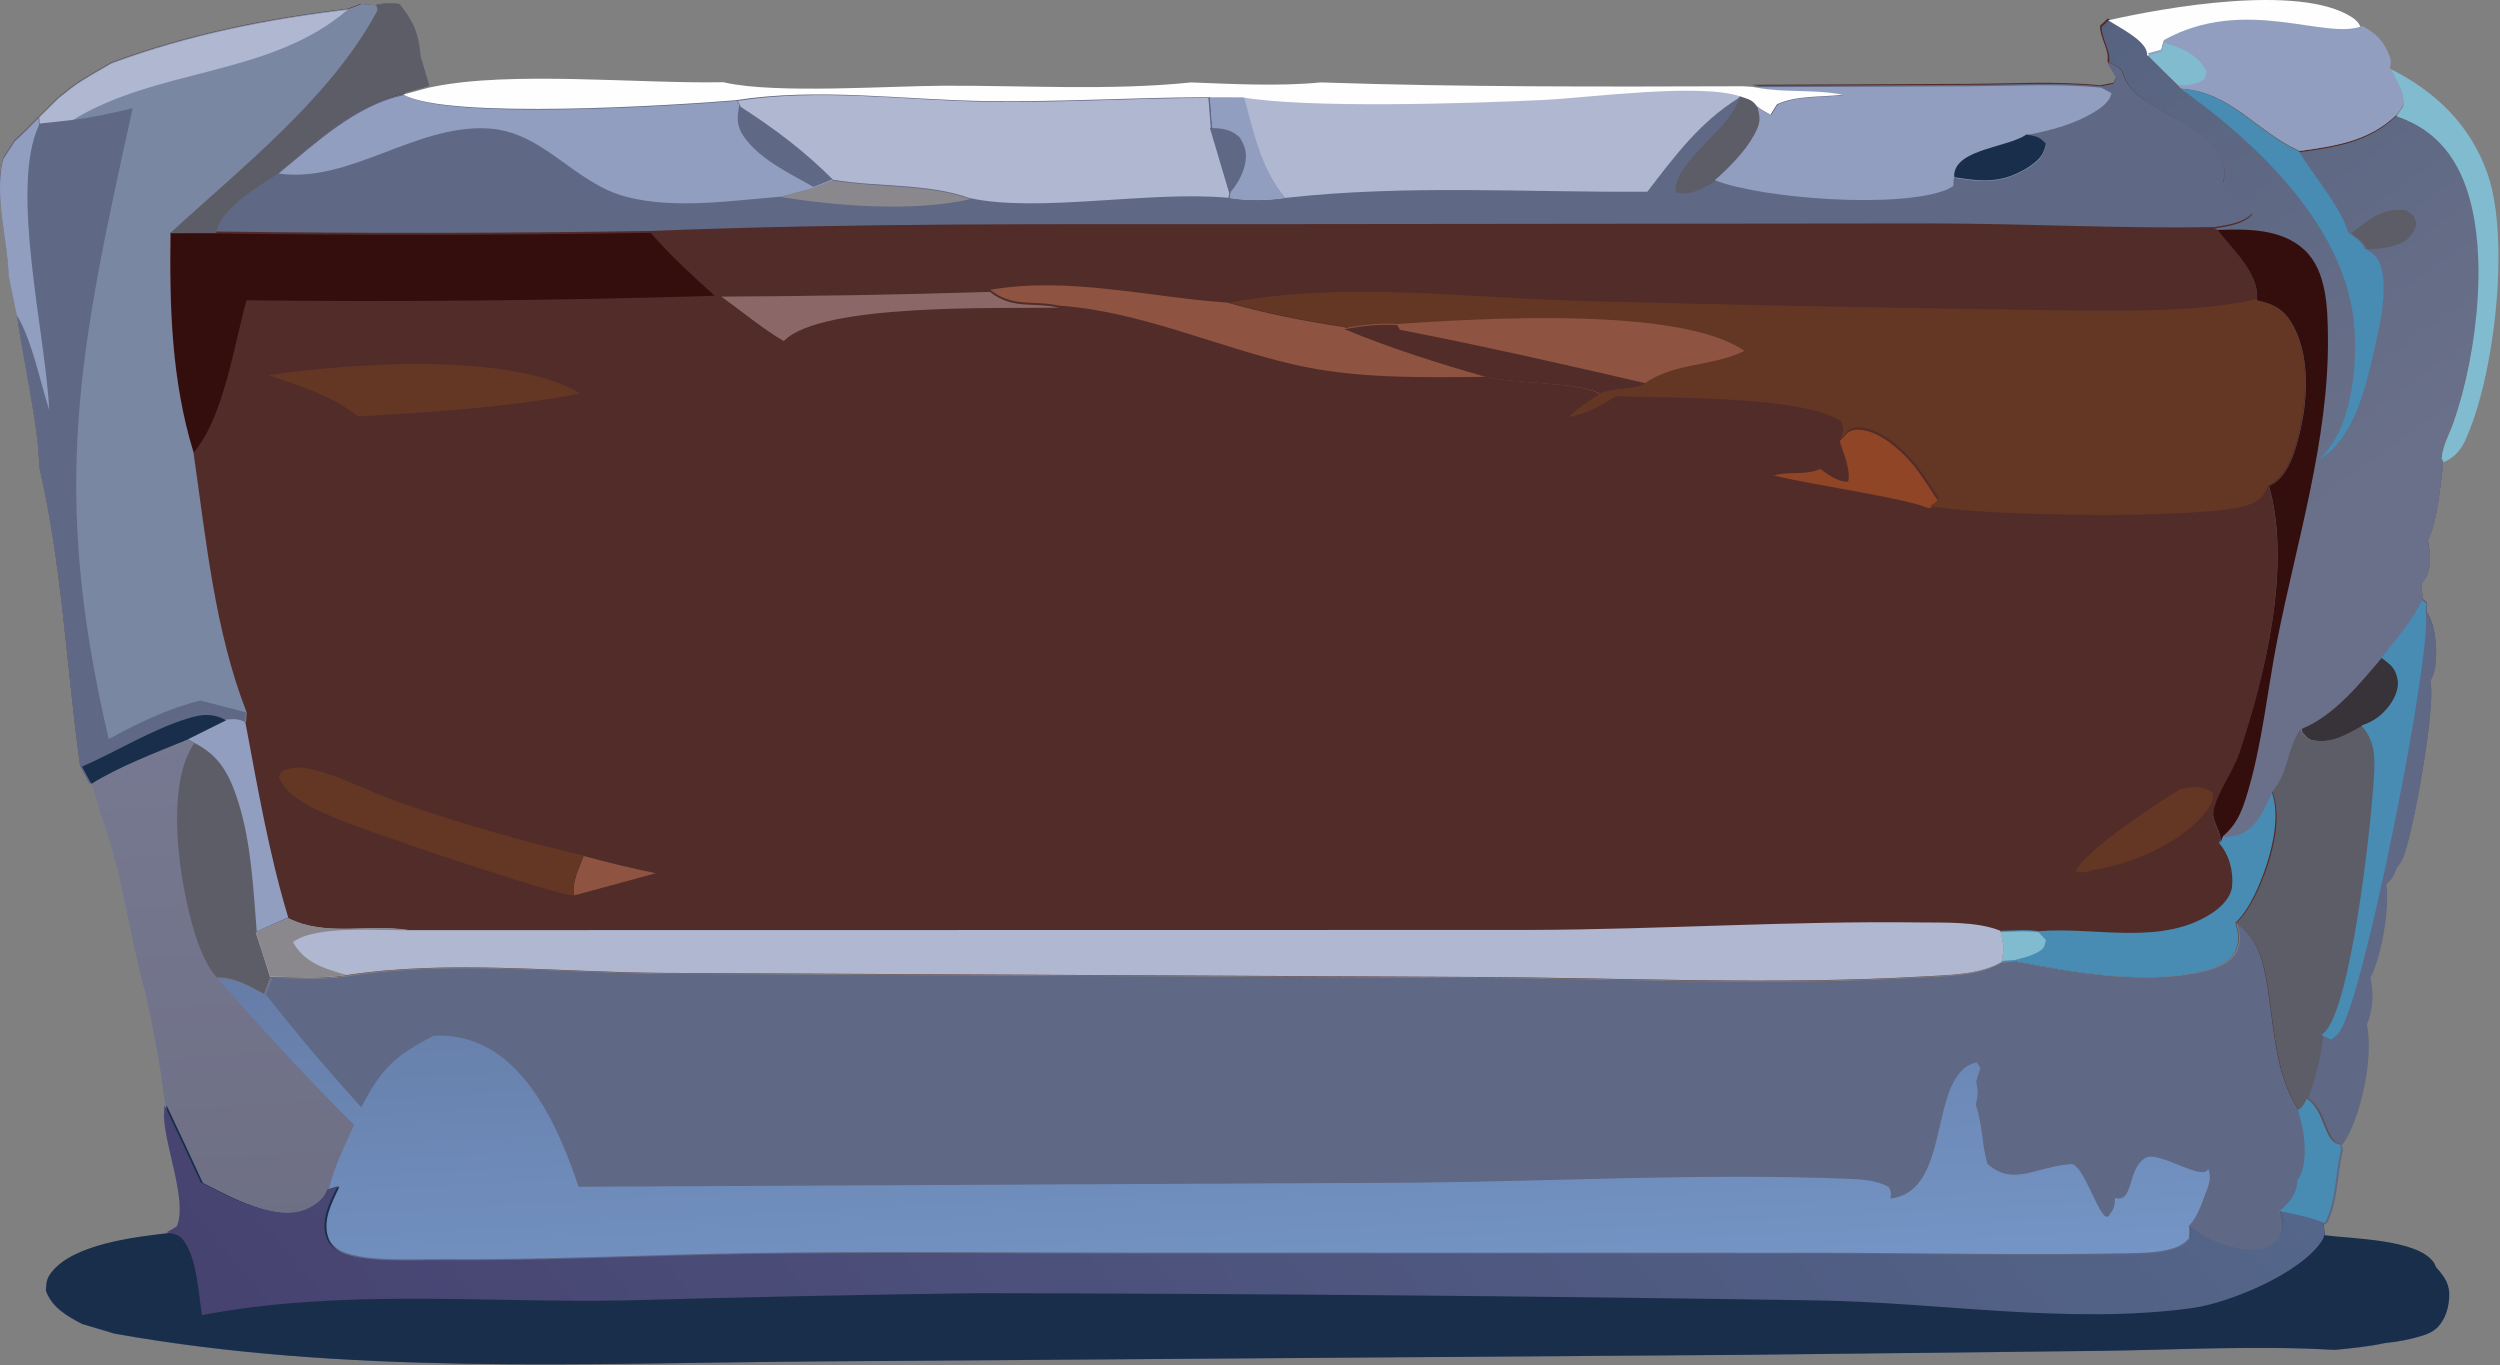<svg width="1379" height="753" viewBox="0 0 1379 753" fill="none" xmlns="http://www.w3.org/2000/svg">
<rect x="0" y="0" width="1379" height="753" fill="#808080" stroke="none"/>
<path d="M125.17 396.457C129.527 396.162 132.744 395.597 136.582 397.946C143.426 434.347 149.7 471.319 160.452 506.808L142.578 514.744C145.307 522.958 147.931 531.205 150.449 539.486C164.07 539.656 178.285 540.689 191.77 538.594C247.906 529.707 309.153 536.872 366.019 537.214L813.167 539.486C895.616 539.899 978.119 543.989 1060.51 539.227C1074.26 538.432 1092.02 538.376 1103.98 531.021L1111.21 530.449C1143.47 536.485 1187 544.256 1219.14 534.87C1224.92 533.18 1231.32 530.331 1234 524.538C1236.49 519.172 1235.57 514.672 1233.88 509.257C1244.39 516.265 1247.97 526.659 1250.29 538.742C1254.91 562.698 1254.57 591.747 1268.34 612.559C1270.83 610.704 1271.46 608.99 1272.81 606.288C1283.81 612.469 1282.02 630.575 1291.93 631.928L1292.37 634.425C1289.18 647.24 1289.66 663.255 1283.57 674.788L1281.66 675.469L1282.34 681.897C1297.01 683.897 1332.77 684.006 1342.1 696.322C1342.97 697.449 1343.14 698.06 1343.75 699.43C1348.53 704.75 1351.53 708.872 1350.95 716.319C1350.68 720.06 1349.93 723.465 1348.34 726.847C1345.34 732.388 1342.71 734.757 1336.5 736.752C1329.76 738.854 1322.88 740.216 1315.86 740.84C1306.58 742.851 1297.25 743.716 1287.82 744.657C1245.53 742.184 1201.5 744.574 1159.06 745.181L962.869 747.353L449.28 750.99C320.683 751.958 190.335 758.352 63.125 735.731L45.469 730.504C37.095 726.26 28.735 721.5 25.32 712.24C25.656 707.711 25.535 705.786 28.479 702.073C40.609 686.78 74.249 682.835 92.931 680.736C94.908 679.938 96.798 678.558 98.629 677.455C104.761 663.932 91.834 633.038 91.594 616.543L91.87 610.769C90.292 606.47 90.166 600.554 89.511 595.954C87.019 579.655 83.967 563.656 80.344 547.573C71.062 514.368 67.836 480.989 55.505 448.301L50.747 431.876C67.038 421.789 85.755 414.762 103.373 407.405L125.17 396.457Z" fill="#5F6884"/>
<path d="M1271.92 606.024C1282.84 612.166 1281.07 630.157 1290.9 631.501L1291.34 633.983C1288.17 646.717 1288.65 662.631 1282.6 674.09L1280.71 674.767C1273.41 671.594 1264.75 670.243 1256.97 668.397C1257.55 667.886 1258.12 667.385 1258.68 666.864C1263.72 662.188 1267.05 658.068 1267.22 651.011C1268.04 649.782 1268.4 649.382 1268.95 648.112C1273.34 637.997 1270.87 622.339 1267.48 612.255C1269.95 610.412 1270.58 608.708 1271.92 606.024Z" fill="#488BB3"/>
<path d="M125.02 396.456C129.375 396.162 132.589 395.6 136.425 397.937C143.265 434.146 149.535 470.925 160.281 506.227L142.417 514.122C145.145 522.292 147.767 530.496 150.284 538.734L146.61 548.513C163.422 569.891 180.977 590.643 199.273 610.767C209.925 589.939 218.158 581.895 239.23 571.359C254.482 570.469 268.698 575.706 280.142 585.786C299.59 602.918 311.01 630.48 319.164 654.613L778.954 652.377C858.915 651.651 939.18 647.037 1019.13 650.218C1027.02 650.534 1034.78 650.862 1041.85 654.753C1043.23 657.768 1043.33 657.97 1042.7 661.207C1043.83 660.997 1044.99 660.79 1046.13 660.505C1070.62 654.343 1067.19 613.642 1078.37 595.535C1081.51 590.453 1084.36 587.445 1090.28 585.991L1092.41 589.018L1090.04 596.695C1091.22 601.582 1091.17 604.537 1089.8 609.368C1093.69 620.208 1093.06 631.402 1096.32 642.089C1096.73 642.41 1097.16 642.719 1097.57 643.049C1111.03 653.725 1122.39 643.978 1142.13 642.089C1149.74 641.359 1158.85 676.594 1163.34 670.469C1166.12 666.692 1166.44 665.433 1166.7 660.78C1177.21 663.962 1173.19 643.992 1183.72 638.587C1191.24 634.728 1215.18 652.073 1218.05 644.724C1220.27 649.663 1218.1 654.234 1216.31 658.986C1213.97 665.209 1212.06 671.323 1207.37 676.208C1207.81 678.547 1207.52 680.795 1207.37 683.154C1205.83 684.727 1204.16 686.152 1202.16 687.144C1194.24 691.075 1182.04 691.09 1173.32 691.271C1115.83 692.453 1057.99 691.005 1000.46 690.998L625.368 690.928C554.133 690.916 482.766 690.07 411.544 691.198C355.801 692.084 299.938 694.968 244.188 694.513C229.042 694.39 202.906 696.112 189.122 690.453C185.54 688.984 182.262 685.74 180.977 682.115C177.526 672.387 182.881 662.676 187.003 654.068L181.204 655.872C181.125 656.188 181.084 656.513 180.968 656.817C179.089 661.767 172.958 665.604 168.198 667.211C151.443 672.867 126.578 659.492 111.76 651.931C105.179 637.791 98.505 623.695 91.739 609.643C90.162 605.366 90.037 599.481 89.382 594.905C86.892 578.692 83.841 562.777 80.221 546.778C70.944 513.748 67.719 480.544 55.397 448.027L50.641 431.688C66.922 421.654 85.629 414.664 103.236 407.346L125.02 396.456Z" fill="url(#paint0_linear_273_16358)"/>
<path d="M125.024 396.457C129.379 396.162 132.594 395.598 136.43 397.942C143.271 434.254 149.541 471.137 160.287 506.539L142.423 514.456C145.151 522.65 147.773 530.877 150.29 539.138L146.616 548.944C137.944 544.407 130.297 539.692 120.232 539.833C144.488 567.543 169.164 594.555 195.328 620.475C190.019 632.26 184.169 643.967 181.212 656.608C181.133 656.925 181.092 657.252 180.976 657.556C179.096 662.52 172.966 666.368 168.205 667.979C151.449 673.651 126.582 660.239 111.764 652.656C105.182 638.476 98.508 624.34 91.742 610.248C90.165 605.96 90.039 600.057 89.384 595.469C86.894 579.209 83.843 563.25 80.223 547.205C70.945 514.081 67.72 480.783 55.397 448.174L50.641 431.789C66.923 421.727 85.631 414.717 103.239 407.378L125.024 396.457Z" fill="url(#paint1_linear_273_16358)"/>
<path d="M124.262 396.455C128.571 396.162 131.752 395.601 135.548 397.933C142.317 434.052 148.522 470.74 159.156 505.955L141.478 513.83C144.178 521.98 146.772 530.164 149.263 538.381L145.628 548.135C137.047 543.622 129.479 538.932 119.519 539.072C110.057 528.923 104.461 505.623 101.858 492.077C97.35 468.625 93.457 430.215 107.112 409.934L102.704 407.319L124.262 396.455Z" fill="#5D5D67"/>
<path d="M124.5 396.455C128.78 396.162 131.94 395.602 135.709 397.932C142.432 434.031 148.595 470.698 159.156 505.893L141.599 513.764C139.762 490.433 138.568 464.859 131.451 442.421C126.757 427.62 121.416 417.061 107.467 409.926L103.09 407.312L124.5 396.455Z" fill="#919EBF"/>
<path d="M91.87 609.642C98.64 623.881 105.317 638.164 111.902 652.491C126.729 660.153 151.609 673.705 168.374 667.974C173.137 666.346 179.271 662.458 181.151 657.443C181.267 657.135 181.308 656.805 181.388 656.484L187.191 654.656C183.065 663.379 177.707 673.219 181.161 683.075C182.446 686.749 185.726 690.036 189.31 691.525C203.102 697.258 229.254 695.513 244.409 695.638C300.192 696.1 356.089 693.177 411.864 692.28C483.129 691.136 554.538 691.994 625.815 692.006L1001.13 692.077C1058.69 692.084 1116.57 693.551 1174.09 692.353C1182.82 692.17 1195.02 692.155 1202.95 688.171C1204.95 687.167 1206.62 685.722 1208.17 684.129C1208.31 681.739 1208.6 679.461 1208.17 677.09C1218.61 684.549 1228.11 689.015 1241.06 689.74C1248.38 690.153 1252.27 688.303 1257.54 683.484C1259.6 677.479 1259.79 674.438 1257.76 668.394C1265.59 670.266 1274.31 671.637 1281.66 674.856L1282.34 681.335C1297.01 683.352 1332.77 683.462 1342.1 695.875C1342.97 697.011 1343.14 697.627 1343.75 699.008C1348.53 704.37 1351.53 708.525 1350.95 716.031C1350.68 719.802 1349.93 723.233 1348.34 726.643C1345.34 732.227 1342.71 734.615 1336.5 736.627C1329.76 738.745 1322.88 740.118 1315.86 740.747C1306.58 742.773 1297.25 743.646 1287.82 744.594C1245.53 742.101 1201.5 744.511 1159.06 745.122L962.869 747.312L449.28 750.978C320.683 751.953 190.335 758.398 63.125 735.598L45.469 730.328C37.095 726.051 28.735 721.254 25.32 711.92C25.656 707.354 25.535 705.414 28.479 701.672C40.609 686.258 74.249 682.281 92.931 680.165C94.908 679.361 96.798 677.97 98.629 676.858C104.761 663.228 91.834 632.088 91.594 615.462L91.87 609.642Z" fill="#192E4B"/>
<path d="M90.706 609.642C97.482 623.794 104.166 637.989 110.757 652.227C125.597 659.842 150.501 673.311 167.281 667.615C172.049 665.997 178.189 662.133 180.071 657.148C180.187 656.842 180.228 656.514 180.308 656.196L186.116 654.379C181.987 663.048 176.624 672.828 180.08 682.624C181.367 686.274 184.65 689.542 188.237 691.021C202.043 696.719 228.219 694.985 243.388 695.109C299.224 695.568 355.173 692.663 411.001 691.771C482.333 690.635 553.809 691.487 625.153 691.499L1000.82 691.57C1058.44 691.577 1116.37 693.034 1173.95 691.844C1182.68 691.662 1194.89 691.647 1202.83 687.688C1204.84 686.69 1206.51 685.254 1208.05 683.671C1208.2 681.295 1208.49 679.031 1208.05 676.675C1218.5 684.088 1228.01 688.526 1240.98 689.248C1248.31 689.658 1252.2 687.819 1257.47 683.029C1259.53 677.061 1259.72 674.04 1257.69 668.033C1265.53 669.893 1274.26 671.256 1281.62 674.455L1282.29 680.894C1282 681.732 1281.57 683.122 1281.06 683.948C1269.84 702.165 1229.7 718.648 1209.67 721.449C1141.41 731 1068.72 718.068 999.874 717.268C846.446 714.907 693.009 713.589 539.562 713.312C474.789 714.16 410.026 715.488 345.274 717.295C266.925 718.799 189.024 710.662 111.381 725.42C109.588 713.53 108.761 697.13 102.822 686.634C99.648 681.025 97.595 680.974 91.767 679.731C93.746 678.932 95.638 677.549 97.471 676.444C103.608 662.898 90.669 631.95 90.43 615.426L90.706 609.642Z" fill="url(#paint2_linear_273_16358)"/>
<path d="M206.694 2.889C211.321 1.795 214.808 1.505 219.526 2.144C227.451 11.951 230.152 18.621 231.168 31.134L236.009 47.323L222.31 51.144C246.778 65.536 374.114 57.08 405.656 54.356C451.334 46.987 498.518 54.223 544.515 54.86C585.152 55.421 625.606 52.736 666.222 52.659L685.129 52.727C721.053 59.111 810.735 56.196 850.306 54.269C876.56 52.993 937.367 44.35 959.978 52.26C964.307 53.874 966.29 53.957 968.95 57.825C971.32 59.67 973.835 61.103 976.423 62.633L980.099 56.622C990.74 51.536 1004.57 52.647 1016.25 51.255C1000.44 47.965 984.331 50.284 968.491 47.154L966.532 46.749L1086.55 46.248C1110.25 46.101 1135.02 44.634 1158.57 47.04L1165.73 45.641L1167.57 42.358L1162.44 33.684C1163.63 27.416 1158.31 21.16 1158.35 14.169L1162.64 10.196C1168.39 13.883 1182.18 20.422 1183.94 27.034C1184.13 27.762 1184.13 28.527 1184.21 29.275C1189.72 35.114 1195.16 41.094 1200.82 46.786L1202.68 48.827C1230.25 50.458 1244.47 72.683 1268.17 83.361C1288.05 80.606 1306.38 77.933 1321.35 63.577C1337.53 68.891 1349.23 78.853 1356.88 94.282C1374.89 130.652 1366.77 193.903 1353.44 231.643C1351.17 238.095 1347.25 244.653 1346.67 251.456L1347.78 253.775C1346.26 266.195 1344.57 287.126 1339.17 298.054C1340.6 305.06 1341.45 313.865 1337 320.087C1336.56 320.69 1336.08 321.254 1335.62 321.84L1336.3 330.403L1338.55 332.281L1338.13 336.859C1343.43 344.11 1344.23 358.057 1343.07 366.825C1342.63 369.97 1341.69 372.553 1340.19 375.325C1343.94 386.256 1330.47 462.312 1324.62 473.944C1323.82 475.562 1322.83 476.908 1321.59 478.22C1320.19 482.444 1319 484.466 1315.74 487.521C1317.58 500.906 1313.32 525.939 1307.4 538.06L1306.89 539.13C1308.78 548.044 1308.39 556.605 1304.88 565.112C1308.75 582.542 1301.86 615.281 1292.23 630.036C1291.94 630.479 1291.63 630.913 1291.34 631.351C1281.42 630 1283.21 611.923 1272.21 605.752C1270.86 608.449 1270.23 610.16 1267.74 612.012C1253.95 591.234 1254.29 562.231 1249.67 538.312C1247.35 526.249 1243.77 515.87 1233.25 508.874C1234.94 514.28 1235.86 518.773 1233.37 524.13C1230.69 529.914 1224.28 532.758 1218.5 534.446C1186.33 543.817 1142.78 536.058 1110.5 530.033L1103.26 530.604C1091.29 537.946 1073.52 538.002 1059.76 538.796C977.318 543.551 894.76 539.467 812.256 539.055L364.81 536.787C307.907 536.445 246.619 529.292 190.446 538.164C176.951 540.256 162.726 539.225 149.097 539.055C146.577 530.787 143.951 522.553 141.22 514.352L159.106 506.428C148.347 470.996 142.069 434.081 135.22 397.738C131.38 395.392 128.161 395.957 123.801 396.252L101.99 407.182C84.36 414.528 65.63 421.543 49.328 431.614L44.17 422.049C36.569 366.886 34.262 311.318 21.527 256.809C22.098 239.068 11.943 193.804 9.271 172.812L4.799 151.13C4.081 129.833 -3.285 108.222 1.747 86.971L8.291 76.987C12.903 72.995 17.135 68.482 21.469 64.188L31.998 53.724L39.372 47.895C46.146 42.866 54.029 38.777 61.294 34.451C103.816 18.718 147.039 10.14 191.947 4.768L198.62 2.204L206.694 2.889Z" fill="#522C29"/>
<path d="M321.984 472.156C335.125 475.765 348.37 478.94 361.719 481.68L316.867 493.865C315.229 486.737 319.518 478.824 321.984 472.156Z" fill="#8E5441"/>
<path d="M1202.74 435.28C1203.42 435.132 1204.1 434.969 1204.78 434.831C1210.82 433.626 1215.77 433.84 1220.75 437.325C1221.12 440.868 1219.42 444.095 1217.4 446.9C1204.63 464.661 1174.82 477.165 1153.82 479.96C1149.72 481.74 1149.09 481.32 1144.84 480.468C1151.37 468.348 1189.73 442.976 1202.74 435.28Z" fill="#643725"/>
<path d="M1014.77 243.402C1018.21 239.778 1019.42 236.968 1024.69 236.983C1035.42 237.014 1047.29 247.151 1053.98 254.852C1059.56 261.31 1064.21 268.994 1068.88 276.167C1067.36 278.457 1066.33 279.211 1063.9 280.399C1051.09 274.624 997.657 267.256 978.449 262.246C987.018 259.81 995.659 262.309 1004.08 258.734C1009.04 262.054 1013.28 265.739 1019.46 265.729C1020.91 258.797 1016.89 250.257 1014.77 243.402Z" fill="#8F4526"/>
<path d="M397.891 163.612C447.269 163.407 496.635 162.537 545.991 161.003C558.701 170.968 569.502 166.467 584.176 169.703C552.512 170.316 452.614 166.962 432.346 188.139C420.512 181.24 409.096 171.63 397.891 163.612Z" fill="#8B6867"/>
<path d="M148.305 206.987C191.001 200.469 281.439 193.754 320.121 217.049C279.898 224.806 238.563 227.216 197.733 229.747C183.012 218.271 165.722 212.885 148.305 206.987Z" fill="#643725"/>
<path d="M316.727 493.831C309.929 495.156 196.307 456.572 183.86 450.813C172.774 445.682 158.156 440.17 153.73 428.214L156.161 424.889C163.369 422.85 165.869 422.818 173.056 424.624C189.101 428.658 203.651 436.692 219.182 442.158C252.589 453.91 287.445 463.871 321.93 471.912C319.422 478.645 315.061 486.635 316.727 493.831Z" fill="#643725"/>
<path d="M1225.48 461.262C1228.26 461.248 1231.04 461.146 1233.7 460.254C1244.2 456.716 1248.33 445.238 1252.76 435.976C1258.73 450.466 1252.38 472.981 1246.65 486.812C1243.61 494.155 1239 503.631 1233.03 508.979C1234.71 514.417 1235.62 518.938 1233.15 524.327C1230.49 530.145 1224.14 533.007 1218.41 534.704C1186.53 544.132 1143.35 536.326 1111.35 530.264L1104.18 530.839C1105.52 523.815 1105.3 520.257 1103.24 513.416C1110.03 513.363 1117.94 512.569 1124.58 513.643C1155.86 511 1193.43 522.405 1221.38 502.813C1225.67 499.815 1230.59 494.666 1231.19 489.155C1232.1 480.729 1229.63 471.311 1224.04 465.054L1225.48 461.262Z" fill="#488BB3"/>
<path d="M1103.24 514.069C1110.02 514.02 1117.93 513.292 1124.56 514.277L1128.56 518.575C1127.46 522.979 1127.51 523.341 1123.32 525.608C1119.7 527.569 1115.34 528.482 1111.34 529.518L1104.18 530.045C1105.52 523.605 1105.3 520.342 1103.24 514.069Z" fill="#81BBCF"/>
<path d="M119.203 128.77C199.111 129.862 279.018 129.752 358.923 128.441C369.848 141.033 381.902 152.015 394.273 163.152C308.193 165.775 222.094 166.608 135.978 165.653C129.136 189.925 123.425 230.327 106.797 249.646C94.702 210.162 93.598 169.797 94.162 128.82L119.203 128.77Z" fill="#340E0C"/>
<path d="M158.976 506.528C179.243 516.871 202.88 509.513 224.602 513.062L844.909 512.949C916.274 512.676 987.937 507.899 1059.19 508.821C1073.04 509.001 1090.2 508.209 1103.25 513.329C1105.33 520.074 1105.55 523.583 1104.2 530.509C1092.21 537.792 1074.42 537.848 1060.64 538.635C978.108 543.352 895.458 539.301 812.861 538.892L364.912 536.642C307.944 536.303 246.587 529.207 190.351 538.009C176.841 540.083 162.601 539.06 148.956 538.892C146.433 530.691 143.804 522.522 141.07 514.388L158.976 506.528Z" fill="#AFB7D1"/>
<path d="M159.292 506.528C179.916 516.807 203.97 509.494 226.074 513.022C209.471 513.638 174.23 510.029 161.608 519.688C167.565 530.299 177.046 533.707 188.473 537.034C189.388 537.3 190.303 537.56 191.22 537.814C177.472 539.877 162.98 538.86 149.095 538.693C146.527 530.541 143.853 522.424 141.07 514.339L159.292 506.528Z" fill="#8A888D"/>
<path d="M546.195 159.864C589.138 152.376 633.984 163.962 676.898 166.922C698.265 172.981 719.308 177.186 741.248 180.391C766.603 191.465 792.781 200.134 819.293 207.866C783.926 208.14 747.742 209.038 713.053 200.941C670.125 190.921 628.508 171.664 584.265 168.599C569.636 165.35 558.867 169.869 546.195 159.864Z" fill="#8E5441"/>
<path d="M678.223 166.914C739.845 155.267 808.205 164.106 870.549 165.963C952.009 168.109 1033.49 169.74 1114.98 170.857C1149.76 171.317 1213.25 173.35 1244.41 164.859C1252.71 166.752 1258.14 168.916 1263.04 176.54C1273.64 193.065 1272.7 218.136 1268.45 236.467C1266.2 246.245 1262.46 261.093 1253.27 266.49C1252.57 266.899 1251.84 267.265 1251.14 267.65C1248.59 273.568 1246.87 276.042 1240.5 278.38C1217.48 286.818 1090.41 284.734 1064.44 278.992C1066.88 277.809 1067.92 277.058 1069.44 274.778C1064.76 267.635 1060.1 259.984 1054.5 253.553C1047.79 245.885 1035.89 235.791 1025.13 235.76C1019.84 235.745 1018.63 238.543 1015.18 242.152C1016.85 237.326 1017.5 237.161 1015.42 232.231C994.187 218.289 920.094 219.68 891.483 218.548C882.843 223.776 875.381 228.15 865.387 230.072C870.305 224.931 877.034 220.905 882.843 216.774C870.508 210.013 836.98 211.55 820.743 207.329C794.207 199.697 768.007 191.141 742.63 180.21C720.67 177.046 699.608 172.895 678.223 166.914Z" fill="#643725"/>
<path d="M770.655 178.728C816.377 175.672 926.776 168.775 962.172 193.549C944.571 202.346 924.286 199.696 907.289 211.366C898.88 215.634 890.157 213.593 881.987 217.083C869.63 210.415 836.043 211.931 819.776 207.768C793.193 200.24 766.946 191.801 741.523 181.02C751.509 179.272 760.51 178.086 770.655 178.728Z" fill="#8E5441"/>
<path d="M741.523 181.528C751.546 179.805 760.582 178.635 770.765 179.268L772.192 181.914C817.385 190.674 863.095 201.052 907.914 211.446C899.473 215.655 890.717 213.642 882.517 217.083C870.113 210.509 836.399 212.004 820.071 207.899C793.388 200.478 767.042 192.157 741.523 181.528Z" fill="#522C29"/>
<path d="M207.497 2.891C212.141 1.795 215.642 1.504 220.378 2.144C228.334 11.969 231.046 18.65 232.065 31.185L236.926 47.402L223.173 51.229C196.162 56.976 174.407 78.233 153.737 95.397C142.402 103.59 122.738 113.935 119.21 128.212L94.003 128.263C93.435 169.388 94.547 209.899 106.722 249.526C113.602 297.087 118.433 347.956 136.049 392.928L135.745 398.423C131.89 396.073 128.659 396.638 124.282 396.934L102.386 407.883C84.688 415.241 65.885 422.269 49.52 432.358L44.341 422.776C36.711 367.517 34.395 311.854 21.61 257.25C22.183 239.478 11.989 194.136 9.307 173.108L4.818 151.388C4.097 130.055 -3.298 108.406 1.754 87.118L8.323 77.117C12.953 73.118 17.202 68.597 21.552 64.295L32.123 53.814L39.525 47.974C46.325 42.937 54.239 38.841 61.532 34.508C104.219 18.747 147.61 10.155 192.692 4.773L199.391 2.205L207.497 2.891Z" fill="url(#paint3_linear_273_16358)"/>
<path d="M61.418 35.113C103.823 19.378 146.926 10.8 191.711 5.427C148.593 42.459 86.099 37.261 39.137 66.862L21.927 68.743L21.703 64.852L32.203 54.388L39.557 48.558C46.312 43.529 54.174 39.44 61.418 35.113Z" fill="#AFB7D1"/>
<path d="M207.506 2.893C212.149 1.795 215.648 1.504 220.384 2.145C228.337 11.983 231.048 18.674 232.067 31.227L236.926 47.466L223.177 51.298C196.174 57.054 174.426 78.34 153.763 95.529C142.431 103.733 122.773 114.093 119.246 128.39L94.047 128.441C133.175 92.416 181.469 54.63 207.317 7.381C208.651 4.943 208.227 5.343 207.506 2.893Z" fill="#5D5D67"/>
<path d="M38.986 66.28C50.663 64.9 61.787 62.443 73.193 59.698C43.457 194.212 27.552 269.421 59.97 407.654C76.066 398.901 92.608 390.829 110.481 386.398L135.645 392.925L135.342 398.42C131.498 396.07 128.277 396.635 123.912 396.931L102.082 407.882C84.436 415.24 65.689 422.268 49.373 432.358L44.209 422.775C36.602 367.512 34.293 311.844 21.546 257.236C22.117 239.464 11.954 194.118 9.279 173.088L4.804 151.367C4.085 130.032 -3.288 108.381 1.749 87.092L8.299 77.09C12.915 73.091 17.151 68.57 21.488 64.267L21.713 68.165L38.986 66.28Z" fill="#5F6884"/>
<path d="M45.215 422.868C64.798 414.366 83.856 402.211 104.304 396.073C111.909 393.788 117.516 393.44 124.793 397.276L102.996 408.12C85.378 415.406 66.661 422.367 50.37 432.358L45.215 422.868Z" fill="#192E4B"/>
<path d="M21.312 65.125L21.535 69.013C5.098 103.657 25.28 184.915 27.129 226.128C21.819 209.593 17.968 188.491 9.203 173.691L4.764 152.02C4.051 130.735 -3.261 109.135 1.735 87.896L8.231 77.918C12.809 73.927 17.01 69.417 21.312 65.125Z" fill="#919EBF"/>
<path d="M1163.38 34.317C1164.56 28.056 1159.26 21.807 1159.31 14.823L1163.57 10.854C1169.3 14.537 1183.02 21.069 1184.78 27.674C1184.97 28.402 1184.97 29.166 1185.04 29.913C1190.53 35.746 1195.95 41.72 1201.58 47.405L1203.43 49.444C1230.88 51.074 1245.03 73.275 1268.62 83.942C1288.41 81.19 1306.66 78.52 1321.56 64.179C1337.67 69.487 1349.32 79.439 1356.92 94.851C1374.86 131.182 1366.77 194.367 1353.51 232.067C1351.24 238.512 1347.34 245.063 1346.76 251.859L1347.87 254.175C1346.36 266.582 1344.67 287.491 1339.3 298.407C1340.72 305.406 1341.57 314.202 1337.14 320.417C1336.7 321.019 1336.22 321.583 1335.76 322.168L1336.44 330.721L1338.68 332.598L1338.27 337.171C1343.54 344.414 1344.33 358.346 1343.18 367.106C1342.74 370.247 1341.81 372.828 1340.31 375.597C1344.04 386.516 1330.64 462.491 1324.81 474.111C1324.02 475.727 1323.03 477.071 1321.8 478.382C1320.41 482.602 1319.23 484.621 1315.98 487.673C1317.81 501.044 1313.57 526.05 1307.67 538.159L1307.17 539.228C1309.04 548.132 1308.66 556.684 1305.17 565.182C1309.02 582.594 1302.16 615.298 1292.58 630.038C1292.29 630.48 1291.97 630.913 1291.69 631.351C1281.82 630.001 1283.6 611.943 1272.64 605.779C1271.3 608.473 1270.67 610.183 1268.19 612.033C1254.47 591.276 1254.81 562.304 1250.21 538.411C1247.9 526.36 1244.33 515.992 1233.86 509.003C1239.86 503.693 1244.48 494.283 1247.54 486.991C1253.29 473.257 1259.67 450.9 1253.67 436.51C1249.22 445.707 1245.08 457.105 1234.54 460.619C1231.86 461.504 1229.07 461.606 1226.28 461.62L1224.84 465.386C1225.92 459.579 1219.95 453.792 1220.98 447.959C1222.81 437.734 1231.72 426.203 1235.14 415.911C1249.22 373.568 1264.1 312.569 1251.56 268.267C1252.25 267.883 1252.98 267.517 1253.67 267.109C1262.85 261.716 1266.58 246.882 1268.82 237.111C1273.05 218.797 1273.99 193.748 1263.42 177.238C1258.54 169.62 1253.12 167.458 1244.84 165.567C1246.57 151.023 1231.41 137.468 1223.22 126.713L1221.54 126.067C1228.95 124.718 1237.09 123.934 1242.38 118.319C1239.47 111.712 1231.31 106.29 1226.3 100.945C1233.79 70.788 1178.64 63.004 1172.04 42.762C1170.12 36.825 1168.82 37.067 1163.38 34.317Z" fill="url(#paint4_linear_273_16358)"/>
<path d="M1296.76 128.718C1307.11 120.94 1313.57 114.585 1327.05 115.968C1331.6 118.918 1331.72 118.681 1332.93 124.02C1330.88 129.297 1328.61 132.396 1323.34 134.567C1318.06 136.744 1311.08 137.428 1305.45 137.486C1304.05 133.446 1300.03 131.16 1296.76 128.718Z" fill="#5D5D67"/>
<path d="M1314.68 361.806C1319.71 365.757 1322.55 367.474 1323.71 374.304C1324.71 380.042 1321.36 386.347 1317.81 390.608C1313.93 395.294 1309.39 398.313 1303.65 400.213C1294.77 405.424 1285.76 410.771 1275.17 408.154C1273.11 407.644 1271.62 405.575 1270.12 404.086L1269.63 402.037C1287.7 394.797 1302.22 376.484 1314.68 361.806Z" fill="#373338"/>
<path d="M1202.71 48.844C1230.14 50.473 1244.29 72.664 1267.87 83.326C1276.03 96.679 1290.97 113.799 1295.3 128.281C1298.67 130.739 1302.81 133.04 1304.25 137.109C1307.04 138.605 1310.1 140.193 1311.69 143.089C1318.45 155.441 1312.72 179.609 1309.64 193.049C1304.81 214.007 1298.74 241.286 1279.73 253.264C1281.88 250.772 1283.97 248.26 1285.85 245.579C1299.03 226.87 1301.2 191.838 1297.37 170.283C1288.49 119.997 1242.44 76.986 1202.71 48.844Z" fill="#488BB3"/>
<path d="M1223.17 126.853C1239.43 126.259 1258.51 126.003 1271.24 137.962C1283.58 149.586 1283.92 170.344 1284.09 186.306C1284.62 242.452 1266.87 298.539 1256.09 353.3C1250.61 381.225 1247.81 410.686 1239.55 437.921C1237.08 446.023 1234.67 452.963 1228.56 459.059C1227.11 460.495 1227.52 460.119 1226.24 461.161L1224.79 464.92C1225.87 459.124 1219.88 453.347 1220.92 447.525C1222.76 437.318 1231.7 425.808 1235.13 415.534C1249.26 373.266 1264.19 312.377 1251.6 268.154C1252.3 267.77 1253.03 267.405 1253.73 266.997C1262.93 261.614 1266.67 246.806 1268.92 237.054C1273.17 218.772 1274.11 193.768 1263.51 177.287C1258.61 169.683 1253.17 167.525 1244.86 165.637C1246.6 151.119 1231.38 137.588 1223.17 126.853Z" fill="#340E0C"/>
<path d="M1313.9 362.835C1322.66 352.006 1330.01 343.609 1336.55 331.052L1338.8 332.927L1338.39 337.495C1343.68 344.73 1344.48 358.647 1343.32 367.396C1342.89 370.534 1341.94 373.112 1340.44 375.878C1344.19 386.785 1330.72 462.677 1324.86 474.284C1324.06 475.898 1323.07 477.241 1321.84 478.55C1320.43 482.766 1319.25 484.783 1315.98 487.831C1317.82 501.188 1313.56 526.166 1307.64 538.262L1307.13 539.329C1309.02 548.224 1308.63 556.766 1305.12 565.255C1308.99 582.648 1302.1 615.315 1292.47 630.039C1292.18 630.481 1291.86 630.913 1291.57 631.351C1281.65 630.003 1283.44 611.965 1272.44 605.807C1271.08 608.498 1270.45 610.206 1267.96 612.054C1254.17 591.32 1254.51 562.38 1249.89 538.513C1247.57 526.475 1243.98 516.119 1233.46 509.138C1239.48 503.833 1244.13 494.433 1247.2 487.15C1252.98 473.431 1259.4 451.098 1253.37 436.725C1253.59 436.449 1253.81 436.169 1254.02 435.896C1262.37 425.695 1261.62 412.425 1269.02 402.112L1269.51 404.113C1271.01 405.567 1272.48 407.586 1274.54 408.084C1285.09 410.64 1294.06 405.42 1302.92 400.332C1308.63 398.477 1313.15 395.53 1317.02 390.954C1320.56 386.794 1323.89 380.639 1322.9 375.037C1321.74 368.37 1318.91 366.693 1313.9 362.835Z" fill="#5D5D67"/>
<path d="M1314.24 362.835C1322.9 352.006 1330.17 343.609 1336.63 331.052L1338.85 332.927L1338.45 337.495C1343.69 344.73 1344.47 358.647 1343.33 367.396C1342.9 370.534 1341.96 373.112 1340.48 375.878C1344.19 386.785 1330.87 462.677 1325.08 474.284C1324.29 475.898 1323.31 477.241 1322.09 478.55C1320.7 482.766 1319.53 484.783 1316.3 487.831C1318.12 501.188 1313.91 526.166 1308.05 538.262L1307.55 539.329C1309.41 548.224 1309.03 556.766 1305.56 565.255C1309.39 582.648 1302.57 615.315 1293.05 630.039C1292.77 630.481 1292.46 630.913 1292.17 631.351C1282.36 630.003 1284.13 611.965 1273.25 605.807C1277.1 595.265 1280.33 582.58 1281.48 571.41C1281.88 571.076 1282.31 570.762 1282.72 570.41C1297.62 557.036 1308.29 457.379 1309.87 433.69C1310.7 420.899 1312.09 410.381 1303.39 400.332C1309.03 398.477 1313.5 395.53 1317.33 390.954C1320.82 386.794 1324.12 380.639 1323.14 375.037C1321.99 368.37 1319.19 366.693 1314.24 362.835Z" fill="#5F6884"/>
<path d="M1313.54 362.769C1322.27 351.962 1329.6 343.583 1336.12 331.052L1338.36 332.923L1337.95 337.481C1342.29 356.759 1304.63 547.359 1290.91 568.436C1289.39 570.791 1288.08 571.979 1285.74 573.462L1280.48 570.906C1280.89 570.574 1281.33 570.26 1281.74 569.909C1296.77 556.563 1307.53 457.114 1309.12 433.476C1309.96 420.711 1311.36 410.215 1302.58 400.187C1308.28 398.336 1312.79 395.395 1316.65 390.829C1320.17 386.678 1323.5 380.535 1322.51 374.945C1321.35 368.292 1318.53 366.619 1313.54 362.769Z" fill="#488BB3"/>
<path d="M1163.13 34.371C1168.59 37.096 1169.9 36.856 1171.84 42.738C1178.46 62.791 1233.87 70.503 1226.35 100.379C1231.38 105.673 1239.58 111.045 1242.5 117.59C1237.18 123.153 1229.01 123.929 1221.56 125.266C1169.97 126.191 1118.17 123.333 1066.53 123.244L693.925 123.642C582.718 123.695 470.872 122.921 359.766 127.377C279.635 128.677 199.502 128.786 119.367 127.703C122.881 113.599 142.471 103.378 153.763 95.285C174.354 78.328 196.026 57.328 222.935 51.65C247.405 65.893 374.749 57.525 406.293 54.829C451.974 47.536 499.161 54.698 545.161 55.328C585.801 55.883 626.258 53.227 666.877 53.15L685.785 53.217C721.711 59.535 811.399 56.65 850.973 54.743C877.228 53.481 938.039 44.928 960.652 52.755C964.981 54.353 966.964 54.434 969.625 58.263C971.995 60.088 974.51 61.507 977.098 63.021L980.774 57.072C991.415 52.038 1005.25 53.138 1016.93 51.761C1001.11 48.505 985.006 50.8 969.165 47.702L967.206 47.302L1087.24 46.806C1110.94 46.66 1135.7 45.208 1159.26 47.589L1166.42 46.205L1168.26 42.956L1163.13 34.371Z" fill="#5F6884"/>
<path d="M459.041 99.496C483.872 103.794 511.802 101.355 535.344 109.844C503.778 116.969 462.196 113.735 430.445 108.624L448.418 103.801L459.041 99.496Z" fill="#8A888D"/>
<path d="M960.753 52.462C965.215 54.11 967.259 54.194 970.001 58.142C971.971 65.196 971.671 67.763 968.156 74.313C963.071 83.788 953.824 93.212 945.822 100.345C943.978 101.382 942.1 102.369 940.189 103.304C934.979 105.862 929.894 107.895 924.236 105.973C922.89 90.175 952.577 72.309 958.46 56.479C958.684 55.866 958.884 55.244 959.108 54.626L960.753 52.462Z" fill="#5D5D67"/>
<path d="M1162.25 34.371C1167.72 37.134 1169.03 36.891 1170.96 42.857C1177.6 63.195 1233.05 71.017 1225.53 101.318L1226.13 105.023C1224.99 106.933 1224.92 108.202 1222.67 108.826C1198.1 115.683 1127.37 111.735 1105.05 99.065C1110.01 97.649 1115.58 94.949 1119.74 91.885C1124.56 88.337 1126.76 85.575 1127.9 79.789C1123.98 75.498 1122.55 75.758 1117.03 74.567C1129.89 72.103 1143.39 68.517 1154.55 61.484C1158.57 58.955 1162.95 55.733 1164.02 50.91L1158.38 47.777L1165.54 46.373L1167.38 43.078L1162.25 34.371Z" fill="#5F6884"/>
<path d="M153.73 95.713C174.348 78.905 196.048 58.09 222.99 52.462C247.492 66.58 374.998 58.285 406.583 55.613L408.353 59.011C427.27 71.222 443.558 83.514 459.383 99.418L448.832 103.676L430.983 108.447C403.65 110.632 372.555 115.472 345.755 108.646C316.626 101.228 299.931 72.59 269.235 70.852C228.996 68.572 192.795 101.308 153.73 95.713Z" fill="#919EBF"/>
<path d="M407.829 57.889C426.941 70.253 443.395 82.7 459.383 98.803L448.724 103.115C435.53 95.562 418.892 87.901 410.178 75.161C406.092 69.188 406.567 64.615 407.829 57.889Z" fill="#5F6884"/>
<path d="M966.946 48.091L1087.04 47.6C1110.75 47.456 1135.53 46.019 1159.1 48.376L1164.73 51.432C1163.67 56.138 1159.29 59.282 1155.27 61.75C1144.12 68.612 1130.62 72.111 1117.77 74.515C1123.28 75.677 1124.71 75.423 1128.63 79.611C1127.49 85.256 1125.29 87.951 1120.48 91.413C1116.32 94.403 1110.75 97.037 1105.79 98.419C1105.6 98.464 1105.4 98.505 1105.21 98.552C1095.6 100.852 1087.35 99.479 1077.7 98.078L1077.45 102.623C1076.03 103.472 1075.3 103.991 1073.83 104.596C1047.86 115.265 972.173 109.669 945.895 99.436C953.662 92.591 962.639 83.549 967.575 74.456C970.987 68.171 971.278 65.707 969.366 58.938C971.737 60.745 974.254 62.148 976.843 63.647L980.521 57.76C991.168 52.779 1005.01 53.867 1016.7 52.504C1000.87 49.281 984.755 51.553 968.906 48.487L966.946 48.091Z" fill="#919EBF"/>
<path d="M1117.77 74.17C1123.25 75.335 1124.67 75.08 1128.56 79.277C1127.43 84.935 1125.25 87.637 1120.46 91.107C1116.33 94.104 1110.8 96.744 1105.88 98.129C1105.68 98.174 1105.49 98.215 1105.3 98.263C1095.76 100.568 1087.56 99.192 1077.98 97.787C1077.95 97.276 1077.9 96.765 1077.93 96.257C1079.08 82.108 1108.11 81.231 1117.77 74.17Z" fill="#192E4B"/>
<path d="M406.934 55.66C452.444 48.488 499.456 55.531 545.285 56.15C585.775 56.697 626.081 54.084 666.549 54.008L667.855 70.643L678.223 106.043L677.572 109.12C634.302 105.054 573.139 117.518 534.874 109.276C511.61 100.945 484.009 103.338 459.47 99.121C443.724 83.342 427.518 71.147 408.695 59.032L406.934 55.66Z" fill="#AFB7D1"/>
<path d="M686.229 52.611C722.06 59.001 811.508 56.084 850.977 54.155C877.162 52.878 937.811 44.226 960.363 52.143L958.771 54.266C937.714 67.347 923.555 86.329 908.697 105.745C842.211 106.22 775.986 101.744 709.64 109.094C698.918 110.637 689.109 110.848 678.406 109.227L679.057 106.062L668.678 69.652L667.371 52.543L686.229 52.611Z" fill="#AFB7D1"/>
<path d="M667.371 52.462L685.929 52.53C691.531 72.677 695.317 92.847 708.969 109.092C698.417 110.638 688.763 110.849 678.231 109.225L678.872 106.056L668.658 69.594L667.371 52.462Z" fill="#919EBF"/>
<path d="M667.371 70.552C674.187 70.892 678.411 70.959 683.744 75.679C687.137 80.981 688.028 84.882 686.633 91.059C685.329 96.845 682.013 102.271 678.106 106.733L667.371 70.552Z" fill="#5F6884"/>
<path d="M236.157 48.446C236.46 48.376 236.762 48.303 237.067 48.239C237.575 48.134 238.085 48.044 238.59 47.938C281.539 38.98 352.382 46.257 398.947 45.347L400.105 45.592C427.857 51.776 489.884 47.433 520.098 47.292C564.759 47.083 612.661 50.076 657.012 45.465C680.106 46.34 705.608 47.71 728.569 45.458C805.85 48.087 884.091 47.823 961.435 47.581L966.707 47.889L968.666 48.282C984.506 51.322 1000.61 49.069 1016.43 52.265C1004.75 53.617 990.915 52.538 980.274 57.478L976.598 63.316C974.01 61.83 971.495 60.438 969.125 58.646C966.465 54.889 964.482 54.809 960.153 53.241C937.54 45.559 876.732 53.953 850.477 55.192C810.904 57.064 721.219 59.895 685.294 53.694L666.386 53.629C625.769 53.704 585.313 56.311 544.674 55.766C498.675 55.148 451.49 48.119 405.81 55.277C374.267 57.922 246.927 66.135 222.457 52.157L236.157 48.446Z" fill="#FEFEFE"/>
<path d="M1162.93 11.197C1194.36 4.038 1268.27 -8.985 1297.14 9.393C1299.45 10.857 1301.23 12.619 1302.19 15.222C1282.01 23.639 1237.9 -2.347 1193.3 23.21L1191.86 28.672L1184.38 30.753C1184.31 29.987 1184.31 29.203 1184.12 28.456C1182.36 21.679 1168.65 14.976 1162.93 11.197Z" fill="#FEFEFE"/>
<path d="M1318.46 37.99C1343.25 50.249 1362.85 69.02 1372.16 95.957C1384.83 132.538 1375.85 208.56 1359.66 243.273C1356.99 248.964 1353.44 252.352 1347.9 255.073L1346.8 252.746C1347.37 245.92 1351.23 239.34 1353.47 232.867C1366.59 195.002 1374.59 131.539 1356.85 95.049C1349.32 79.569 1337.8 69.574 1321.87 64.242L1325.73 58.595C1326.2 50.868 1321.94 44.548 1318.46 37.99Z" fill="#81BBCF"/>
<path d="M1193.6 22.09C1238.43 -2.713 1282.77 22.507 1303.06 14.338C1310.26 17.919 1315.46 23.367 1318.12 31.015C1319.09 33.804 1318.84 34.621 1318.29 37.506C1321.82 44.008 1326.15 50.275 1325.66 57.935L1321.75 63.535C1306.78 77.816 1288.45 80.475 1268.58 83.215C1244.88 72.592 1230.66 50.484 1203.1 48.861L1201.24 46.831C1195.58 41.169 1190.14 35.22 1184.63 29.412L1192.15 27.391L1193.6 22.09Z" fill="#919EBF"/>
<path d="M1193.77 23.517C1203.98 26.752 1212.04 29.861 1217.18 39.325C1216.64 41.234 1216.79 43.344 1214.89 44.363C1210.26 46.824 1206.79 47.037 1201.55 47.035C1195.78 41.653 1190.24 35.998 1184.63 30.477L1192.29 28.556L1193.77 23.517Z" fill="#81BBCF"/>
<defs>
<linearGradient id="paint0_linear_273_16358" x1="756.972" y1="514.598" x2="770.419" y2="762.477" gradientUnits="userSpaceOnUse">
<stop stop-color="#667DA8"/>
<stop offset="1" stop-color="#779BCD"/>
</linearGradient>
<linearGradient id="paint1_linear_273_16358" x1="940.833" y1="746.159" x2="899.724" y2="19.575" gradientUnits="userSpaceOnUse">
<stop stop-color="#6A6B7F"/>
<stop offset="1" stop-color="#8285A2"/>
</linearGradient>
<linearGradient id="paint2_linear_273_16358" x1="644.713" y1="1461.75" x2="1588.26" y2="681.878" gradientUnits="userSpaceOnUse">
<stop stop-color="#46406F"/>
<stop offset="1" stop-color="#576F90"/>
</linearGradient>
<linearGradient id="paint3_linear_273_16358" x1="252.253" y1="353.673" x2="1162.58" y2="341.357" gradientUnits="userSpaceOnUse">
<stop stop-color="#7A87A3"/>
<stop offset="1" stop-color="#9AA8C5"/>
</linearGradient>
<linearGradient id="paint4_linear_273_16358" x1="-313.735" y1="242.228" x2="238.764" y2="1023.52" gradientUnits="userSpaceOnUse">
<stop stop-color="#29456C"/>
<stop offset="1" stop-color="#6A7089"/>
</linearGradient>
</defs>
</svg>
